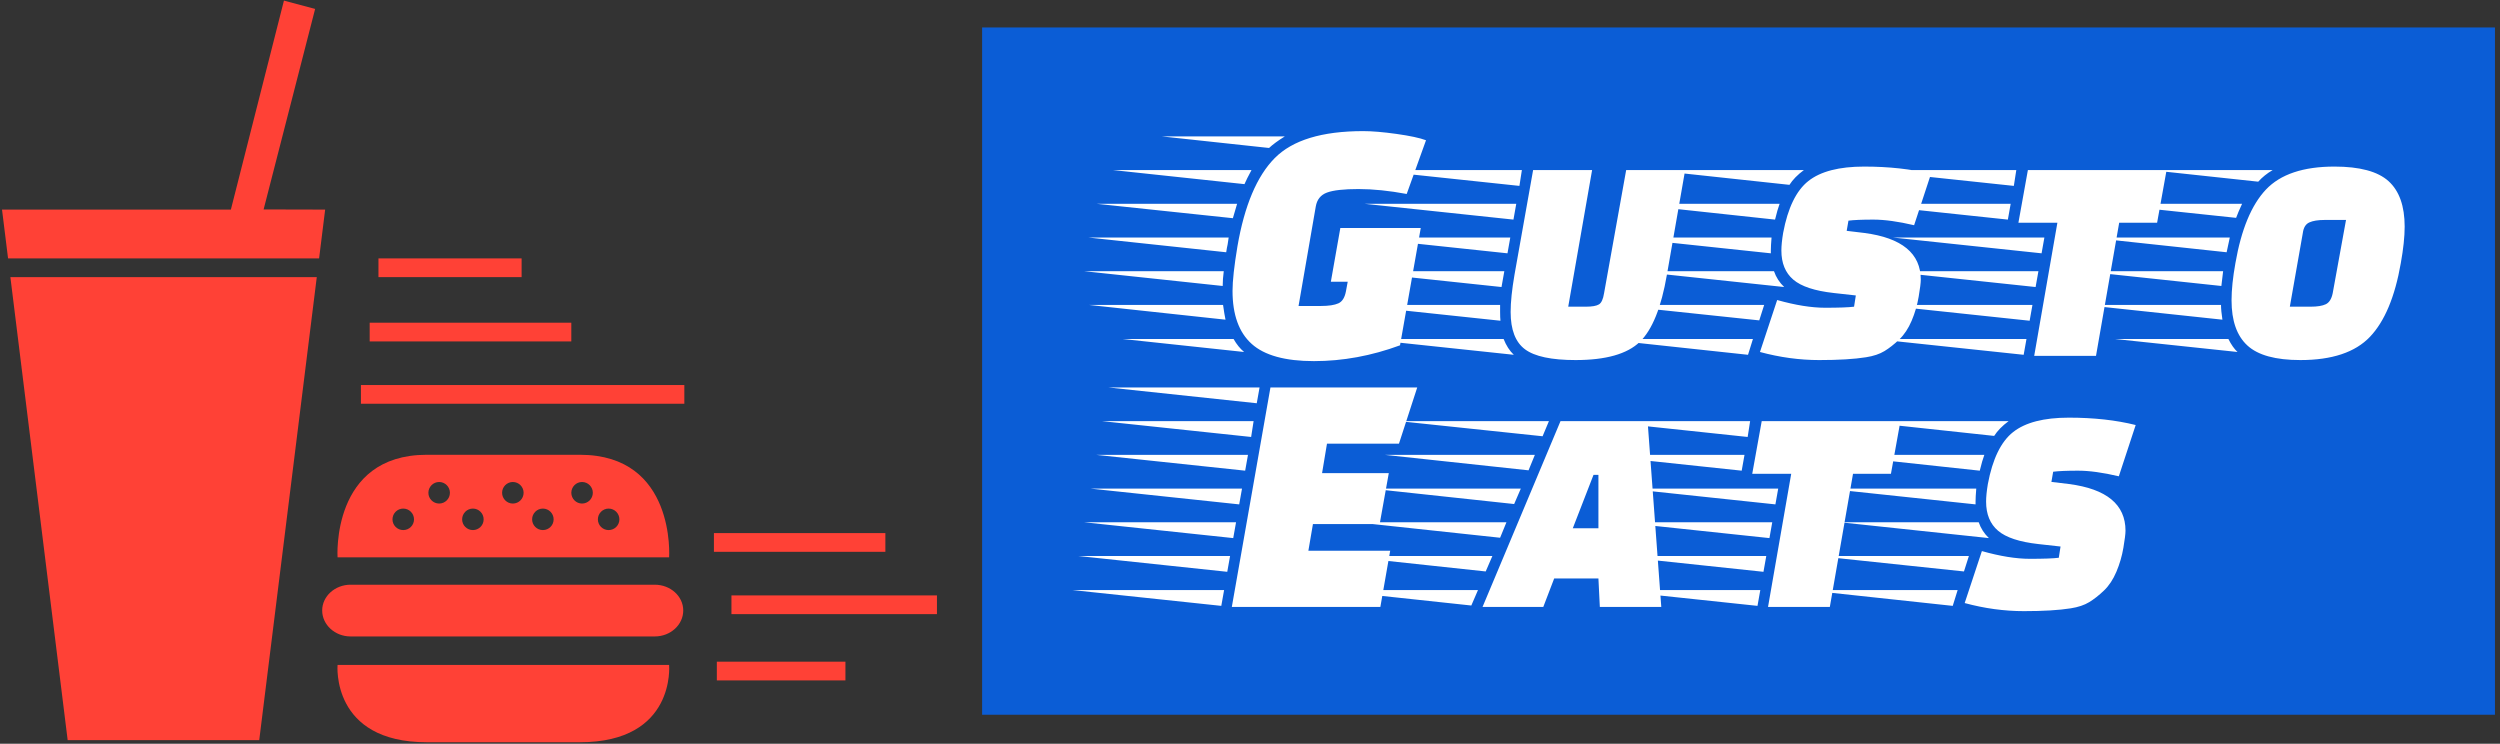 <svg xmlns="http://www.w3.org/2000/svg" version="1.1" xmlns:xlink="http://www.w3.org/1999/xlink" xmlns:svgjs="http://svgjs.dev/svgjs" width="2000" height="595" viewBox="0 0 2000 595"><rect x="0" y="0" width="2000" height="595" fill="#333333" stroke="none"/><g transform="matrix(1,0,0,1,-1.212,-0.602)"><svg viewBox="0 0 396 118" data-background-color="#ffffff" preserveAspectRatio="xMidYMid meet" height="595" width="2000" xmlns="http://www.w3.org/2000/svg" xmlns:xlink="http://www.w3.org/1999/xlink"><g id="tight-bounds" transform="matrix(1,0,0,1,0.24,0.119)"><svg viewBox="0 0 395.52 117.761" height="117.761" width="395.52"><g><svg viewBox="0 0 651.755 194.052" height="117.761" width="395.52"><g transform="matrix(1,0,0,1,256.235,7.185)"><svg viewBox="0 0 395.52 179.682" height="179.682" width="395.52"><g id="textblocktransform"><svg viewBox="0 0 395.52 179.682" height="179.682" width="395.52" id="textblock"><g><svg viewBox="0 0 395.52 179.682" height="179.682" width="395.52"><rect width="395.52" height="179.682" x="0" y="0" opacity="1" fill="#0b5dd6" data-fill-palette-color="tertiary"></rect><g transform="matrix(1,0,0,1,23.608,23.608)"><svg width="348.305" viewBox="-12.5 -32 189.7 68.35" height="132.467" data-palette-color="#ffffff"><svg></svg><svg></svg><g class="wordmark-text-0" data-fill-palette-color="quaternary" id="text-0"><path d="M37.1-18.2l-2.95 16.7c-4.067 1.5-8.15 2.25-12.25 2.25-4.1 0-7.057-0.817-8.87-2.45-1.82-1.633-2.73-4.15-2.73-7.55v0c0-1.433 0.233-3.55 0.7-6.35v0c1-5.8 2.767-9.983 5.3-12.55 2.533-2.567 6.733-3.85 12.6-3.85v0c1.267 0 2.85 0.133 4.75 0.4 1.9 0.267 3.3 0.567 4.2 0.9v0l-2.75 7.65c-2.5-0.467-4.79-0.7-6.87-0.7-2.087 0-3.58 0.167-4.48 0.5-0.9 0.333-1.433 1-1.6 2v0l-2.45 14.15h3.15c1.133 0 1.977-0.127 2.53-0.38 0.547-0.247 0.903-0.82 1.07-1.72v0l0.25-1.35h-2.4l1.35-7.65zM9.75-16.85l-0.15 1c-0.067 0.267-0.133 0.633-0.2 1.1v0l-19.65-2.1zM-10.8-12.05h19.85c-0.1 0.767-0.15 1.467-0.15 2.1v0zM-9.05-21.65h20l-0.6 2.05zM-10.15-7.25h19.1c0.133 0.933 0.25 1.633 0.35 2.1v0zM-6.7-26.45h19.7c-0.467 0.867-0.8 1.533-1 2v0zM-5.35-2.4h15.8c0.433 0.767 0.933 1.383 1.5 1.85v0zM0.2-31.25h17.55c-0.967 0.6-1.717 1.15-2.25 1.65v0zM49-12.05l-0.4 2.25-21.2-2.25zM49.85-16.85l-0.4 2.25-21.2-2.25zM50.7-21.65l-0.4 2.25-21.2-2.25zM51.5-26.45l-0.35 2.25-21.2-2.25zM27.25-7.25h21.15v1c0 0.567 0.017 0.983 0.05 1.25v0zM50.35-0.15v0l-21.2-2.25h19.75c0.367 0.933 0.85 1.683 1.45 2.25zM58.1-7h2.5c0.9 0 1.527-0.11 1.88-0.33 0.347-0.213 0.587-0.737 0.72-1.57v0l3.15-17.55h8.4l-2.6 14.9c-0.8 4.667-2.09 7.857-3.87 9.57-1.787 1.72-4.83 2.58-9.13 2.58v0c-3.433 0-5.833-0.51-7.2-1.53-1.367-1.013-2.05-2.787-2.05-5.32v0c0-1.4 0.183-3.167 0.55-5.3v0l2.65-14.9h8.4zM83.7-0.15l-20.9-2.25h21.6zM66.65-21.65h21.55c-0.2 0.533-0.417 1.283-0.65 2.25v0zM86.95-15v0 0.4l-21.2-2.25h21.3c-0.067 0.8-0.1 1.417-0.1 1.85zM86-7.25l-0.7 2.2-20.85-2.2zM70.1-26.45h21.55c-0.9 0.667-1.583 1.367-2.05 2.1v0zM67.7-12.05h19.7c0.3 0.867 0.783 1.617 1.45 2.25v0zM109.75-25.9l-2.4 7.3c-2.267-0.533-4.2-0.8-5.8-0.8-1.6 0-2.783 0.05-3.55 0.15v0l-0.25 1.45 2.5 0.3c5.367 0.7 8.05 2.917 8.05 6.65v0c0 0.433-0.1 1.24-0.3 2.42-0.2 1.187-0.533 2.33-1 3.43-0.467 1.1-1.057 1.99-1.77 2.67-0.72 0.687-1.42 1.237-2.1 1.65-0.687 0.42-1.563 0.713-2.63 0.88v0c-1.667 0.267-3.89 0.4-6.67 0.4-2.787 0-5.597-0.383-8.43-1.15v0l2.45-7.4c2.6 0.733 4.877 1.1 6.83 1.1 1.947 0 3.32-0.05 4.12-0.15v0l0.25-1.6-3.15-0.35c-2.7-0.3-4.617-0.933-5.75-1.9-1.133-0.967-1.7-2.35-1.7-4.15v0c0-0.667 0.083-1.5 0.25-2.5v0c0.667-3.567 1.867-6.033 3.6-7.4 1.733-1.367 4.377-2.05 7.93-2.05 3.547 0 6.72 0.35 9.52 1.05zM143.3-26.45l-1.35 7.5h-5.4l-3.3 18.95h-8.8l3.3-18.95h-5.55l1.35-7.5zM123.35-2.4l-0.4 2.25-21.2-2.25zM125.05-12.05l-0.4 2.25-21.2-2.25zM125.9-16.85l-0.4 2.25-21.2-2.25zM121.1-21.65l-0.4 2.25-21.2-2.25zM121.9-26.45l-0.35 2.25-21.2-2.25zM124.2-7.25l-0.4 2.25-21.2-2.25zM167.2-26.95v0c3.6 0 6.167 0.69 7.7 2.07 1.533 1.387 2.3 3.547 2.3 6.48v0c0 1.433-0.183 3.167-0.55 5.2v0c-0.833 4.8-2.3 8.3-4.4 10.5-2.1 2.2-5.4 3.3-9.9 3.3v0c-3.533 0-6.05-0.693-7.55-2.08-1.5-1.38-2.25-3.52-2.25-6.42v0c0-1.5 0.183-3.267 0.55-5.3v0c0.833-4.8 2.283-8.293 4.35-10.48 2.067-2.18 5.317-3.27 9.75-3.27zM160.85-7h2.95c0.967 0 1.69-0.117 2.17-0.35 0.487-0.233 0.813-0.75 0.98-1.55v0l1.9-10.45h-3.05c-0.933 0-1.657 0.117-2.17 0.35-0.52 0.233-0.83 0.733-0.93 1.5v0zM131.4-12.05h19.95c-0.133 1.033-0.217 1.733-0.25 2.1v0zM132.3-16.85h20l-0.45 2.1zM131.6-7.25h19.45c0 0.533 0.067 1.233 0.2 2.1v0zM134.3-21.65h19.75c-0.4 0.867-0.683 1.533-0.85 2v0zM135.95-2.4h16.15c0.4 0.8 0.833 1.417 1.3 1.85v0zM141-26.45h17.4c-0.8 0.467-1.483 1.017-2.05 1.65v0z" fill="#ffffff" fill-rule="nonzero" stroke="none" stroke-width="1" stroke-linecap="butt" stroke-linejoin="miter" stroke-miterlimit="10" stroke-dasharray="" stroke-dashoffset="0" font-family="none" font-weight="none" font-size="none" text-anchor="none" style="mix-blend-mode: normal" data-fill-palette-color="quaternary" opacity="1"></path><path transform="translate(0,35.75)" d="M32.55-19.05l-1.3 7.25h-9.5l-0.65 3.8h11.65l-1.4 8h-21.15l5.5-31.25h20.9l-2.6 8h-10.25l-0.7 4.2zM9.1-2.4l-0.4 2.25-21.2-2.25zM10.8-12.05l-0.4 2.25-21.2-2.25zM11.65-16.85l-0.4 2.25-21.2-2.25zM12.5-21.65l-0.4 2.25-21.2-2.25zM13.3-26.45l-0.35 2.25-21.2-2.25zM9.95-7.25l-0.4 2.25-21.2-2.25zM14.15-31.25l-0.4 2.25-21.15-2.25zM71.35 0h-8.75l-0.2-4.05h-6.3l-1.55 4.05h-8.65l11.1-26.45h12.4zM58.75-11.2h3.65v-7.6h-0.7zM45.25-2.4l-0.95 2.2-20.5-2.2zM47.3-7.25l-0.95 2.2-20.5-2.2zM49.3-12.05l-0.9 2.2-20.5-2.2zM51.35-16.85l-0.95 2.2-20.45-2.2zM53.35-21.65l-0.9 2.2-20.45-2.2zM55.35-26.45l-0.9 2.15-20.4-2.15zM105.4-26.45l-1.35 7.5h-5.4l-3.3 18.95h-8.8l3.3-18.95h-5.55l1.35-7.5zM85.45-2.4l-0.4 2.25-21.2-2.25zM87.15-12.05l-0.4 2.25-21.2-2.25zM88-16.85l-0.4 2.25-21.2-2.25zM83.2-21.65l-0.4 2.25-21.2-2.25zM84-26.45l-0.35 2.25-21.2-2.25zM86.3-7.25l-0.4 2.25-21.2-2.25zM112.85-0.15l-20.9-2.25h21.6zM95.8-21.65h21.55c-0.2 0.533-0.417 1.283-0.65 2.25v0zM116.1-15v0 0.4l-21.2-2.25h21.3c-0.067 0.8-0.1 1.417-0.1 1.85zM115.15-7.25l-0.7 2.2-20.85-2.2zM99.25-26.45h21.55c-0.9 0.667-1.583 1.367-2.05 2.1v0zM96.85-12.05h19.7c0.3 0.867 0.783 1.617 1.45 2.25v0zM138.9-25.9l-2.4 7.3c-2.267-0.533-4.2-0.8-5.8-0.8-1.6 0-2.783 0.05-3.55 0.15v0l-0.25 1.45 2.5 0.3c5.367 0.7 8.05 2.917 8.05 6.65v0c0 0.433-0.1 1.24-0.3 2.42-0.2 1.187-0.533 2.33-1 3.43-0.467 1.1-1.057 1.99-1.77 2.67-0.72 0.687-1.42 1.237-2.1 1.65-0.687 0.42-1.563 0.713-2.63 0.88v0c-1.667 0.267-3.89 0.4-6.67 0.4-2.787 0-5.597-0.383-8.43-1.15v0l2.45-7.4c2.6 0.733 4.877 1.1 6.83 1.1 1.947 0 3.32-0.05 4.12-0.15v0l0.25-1.6-3.15-0.35c-2.7-0.3-4.617-0.933-5.75-1.9-1.133-0.967-1.7-2.35-1.7-4.15v0c0-0.667 0.083-1.5 0.25-2.5v0c0.667-3.567 1.867-6.033 3.6-7.4 1.733-1.367 4.377-2.05 7.93-2.05 3.547 0 6.72 0.35 9.52 1.05z" fill="#ffffff" fill-rule="nonzero" stroke="none" stroke-width="1" stroke-linecap="butt" stroke-linejoin="miter" stroke-miterlimit="10" stroke-dasharray="" stroke-dashoffset="0" font-family="none" font-weight="none" font-size="none" text-anchor="none" style="mix-blend-mode: normal" data-fill-palette-color="quaternary" opacity="1"></path></g></svg></g></svg></g></svg></g></svg></g><g><svg viewBox="0 0 244.431 194.052" height="194.052" width="244.431"><g><svg xmlns="http://www.w3.org/2000/svg" xmlns:xlink="http://www.w3.org/1999/xlink" version="1.1" x="0" y="0" viewBox="0 3.956 49.976 39.676" enable-background="new 0 0 50.4 50.4" xml:space="preserve" width="244.431" height="194.052" class="icon-icon-0" data-fill-palette-color="accent" id="icon-0"><g fill="#ff4136" data-fill-palette-color="accent"><path d="M17.936 39.499c0 0-0.359 4.133 4.768 4.133h8.186c5.141 0 4.769-4.133 4.769-4.133H17.936z" fill="#ff4136" data-fill-palette-color="accent"></path><path d="M34.891 37.977c0.842 0 1.523-0.623 1.523-1.389 0-0.76-0.682-1.377-1.523-1.377H18.633c-0.834 0-1.519 0.617-1.519 1.377 0 0.766 0.684 1.389 1.519 1.389H34.891z" fill="#ff4136" data-fill-palette-color="accent"></path><polygon points="30.431,22.207 19.653,22.207 19.653,21.206 30.431,21.206 30.431,22.207  " fill="#ff4136" data-fill-palette-color="accent"></polygon><polygon points="27.774,18.77 20.122,18.77 20.122,17.769 27.774,17.769 27.774,18.77  " fill="#ff4136" data-fill-palette-color="accent"></polygon><g fill="#ff4136" data-fill-palette-color="accent"><polygon points="16.949,17.769 17.273,15.16 13.983,15.152 16.737,4.433 15.07,3.988 12.233,15.16 0,15.16 0.323,17.769   " fill="#ff4136" data-fill-palette-color="accent"></polygon><polygon points="0.447,18.77 3.509,43.52 13.749,43.52 16.825,18.77   " fill="#ff4136" data-fill-palette-color="accent"></polygon></g><polygon points="36.473,25.538 19.185,25.538 19.185,24.538 36.473,24.538 36.473,25.538  " fill="#ff4136" data-fill-palette-color="accent"></polygon><polygon points="47.219,33.453 38.054,33.453 38.054,32.452 47.219,32.452 47.219,33.453  " fill="#ff4136" data-fill-palette-color="accent"></polygon><polygon points="45.084,40.327 38.21,40.327 38.21,39.326 45.084,39.326 45.084,40.327  " fill="#ff4136" data-fill-palette-color="accent"></polygon><polygon points="50.376,36.785 38.991,36.785 38.991,35.784 50.376,35.784 50.376,36.785  " fill="#ff4136" data-fill-palette-color="accent"></polygon><path d="M30.892 28.266h-8.188c-5.127 0-4.768 5.483-4.768 5.483h17.723C35.659 33.749 36.03 28.266 30.892 28.266zM21.447 32.291c-0.317 0-0.575-0.256-0.575-0.573s0.257-0.576 0.575-0.576c0.318 0 0.576 0.259 0.576 0.576S21.765 32.291 21.447 32.291zM23.366 30.873c-0.317 0-0.575-0.259-0.575-0.576s0.258-0.576 0.575-0.576c0.318 0 0.576 0.259 0.576 0.576S23.685 30.873 23.366 30.873zM25.17 32.291c-0.317 0-0.575-0.256-0.575-0.573s0.258-0.576 0.575-0.576c0.318 0 0.575 0.259 0.575 0.576S25.488 32.291 25.17 32.291zM27.306 30.873c-0.317 0-0.575-0.259-0.575-0.576s0.258-0.576 0.575-0.576 0.575 0.259 0.575 0.576S27.623 30.873 27.306 30.873zM28.911 32.291c-0.317 0-0.575-0.256-0.575-0.573s0.258-0.576 0.575-0.576 0.575 0.259 0.575 0.576S29.229 32.291 28.911 32.291zM31.005 30.873c-0.316 0-0.574-0.259-0.574-0.576s0.258-0.576 0.574-0.576c0.318 0 0.576 0.259 0.576 0.576S31.323 30.873 31.005 30.873zM32.426 32.291c-0.317 0-0.575-0.256-0.575-0.573s0.258-0.576 0.575-0.576c0.316 0 0.575 0.259 0.575 0.576S32.742 32.291 32.426 32.291z" fill="#ff4136" data-fill-palette-color="accent"></path></g></svg></g></svg></g></svg></g><defs></defs></svg><rect width="395.52" height="117.761" fill="none" stroke="none" visibility="hidden"></rect></g></svg></g></svg>